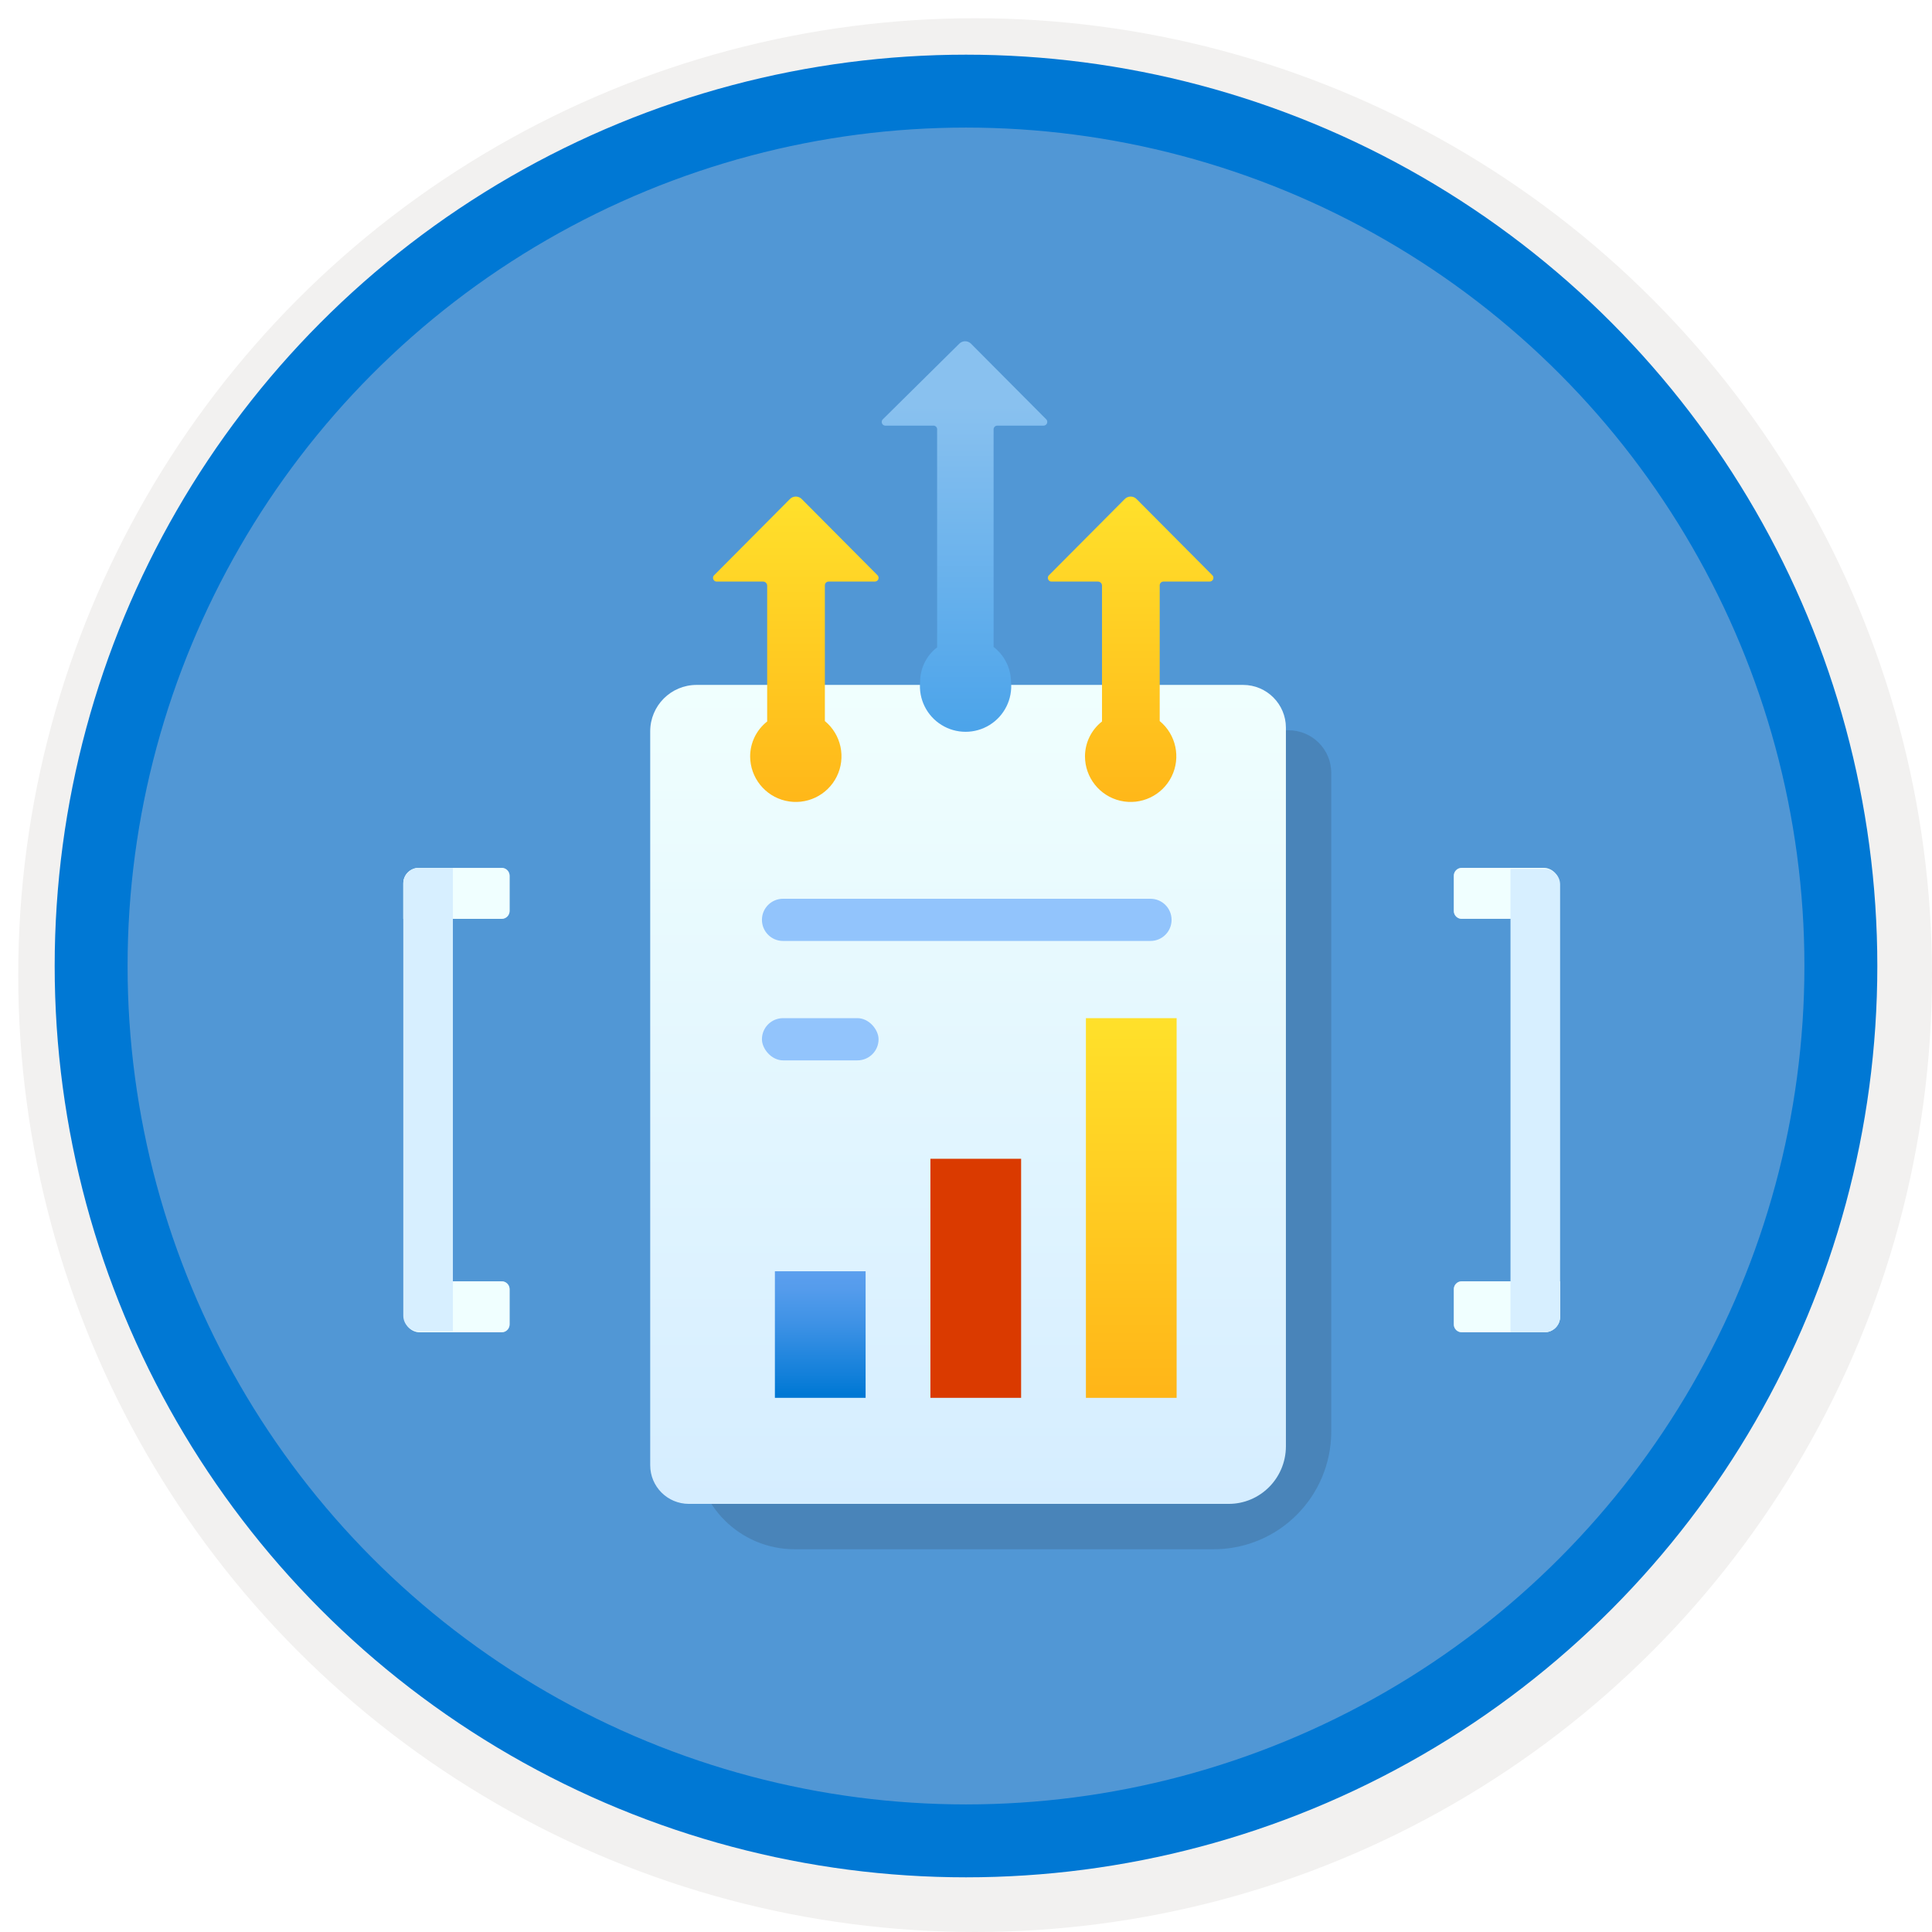 <svg width="106" height="106" viewBox="0 0 106 106" fill="none" xmlns="http://www.w3.org/2000/svg">
<g filter="url(#filter0_d)">
<circle cx="53" cy="53" r="49" fill="#5197D5"/>
<circle cx="53" cy="53" r="50.75" stroke="#F2F1F0" stroke-width="3.5"/>
</g>
<circle cx="53" cy="53" r="48" stroke="#0078D4" stroke-width="4"/>
<g filter="url(#filter1_d)">
<path d="M79.764 70.662L79.764 68.733C79.764 68.493 79.958 68.299 80.197 68.299L85.595 68.299L85.595 70.228C85.599 70.462 85.507 70.687 85.34 70.851C85.174 71.015 84.947 71.103 84.713 71.095L80.227 71.095C80.107 71.103 79.989 71.061 79.901 70.979C79.813 70.897 79.763 70.782 79.764 70.662Z" fill="#F0FFFF"/>
<path opacity="0.5" d="M79.764 70.662L79.764 68.733C79.764 68.493 79.958 68.299 80.197 68.299L85.595 68.299L85.595 70.228C85.599 70.462 85.507 70.687 85.34 70.851C85.174 71.015 84.947 71.103 84.713 71.095L80.227 71.095C80.107 71.103 79.989 71.061 79.901 70.979C79.813 70.897 79.763 70.782 79.764 70.662Z" fill="#F0FFFF"/>
<path d="M79.764 47.978L79.764 46.05C79.764 45.81 79.958 45.616 80.197 45.616L84.683 45.616C85.154 45.616 85.535 45.998 85.535 46.468L85.535 48.412L80.227 48.412C80.107 48.42 79.989 48.378 79.901 48.296C79.813 48.214 79.763 48.099 79.764 47.978Z" fill="#F0FFFF"/>
<path opacity="0.5" d="M79.764 47.978L79.764 46.05C79.764 45.81 79.958 45.616 80.197 45.616L84.683 45.616C85.154 45.616 85.535 45.998 85.535 46.468L85.535 48.412L80.227 48.412C80.107 48.42 79.989 48.378 79.901 48.296C79.813 48.214 79.763 48.099 79.764 47.978Z" fill="#F0FFFF"/>
<path d="M84.743 71.095L82.874 71.095L82.874 45.675L84.743 45.675C85.214 45.675 85.596 46.057 85.596 46.528L85.596 70.242C85.596 70.713 85.214 71.095 84.743 71.095Z" fill="#D7EFFF"/>
</g>
<g filter="url(#filter2_d)">
<path d="M27.959 46.05L27.959 47.979C27.959 48.219 27.765 48.413 27.526 48.413L22.128 48.413L22.128 46.484C22.123 46.25 22.215 46.025 22.382 45.861C22.549 45.697 22.776 45.608 23.01 45.617L27.496 45.617C27.616 45.608 27.734 45.65 27.822 45.733C27.91 45.815 27.959 45.93 27.959 46.05Z" fill="#F0FFFF"/>
<path opacity="0.5" d="M27.959 46.05L27.959 47.979C27.959 48.219 27.765 48.413 27.526 48.413L22.128 48.413L22.128 46.484C22.123 46.25 22.215 46.025 22.382 45.861C22.549 45.697 22.776 45.608 23.01 45.617L27.496 45.617C27.616 45.608 27.734 45.65 27.822 45.733C27.91 45.815 27.959 45.93 27.959 46.05Z" fill="#F0FFFF"/>
<path d="M27.959 68.734L27.959 70.662C27.959 70.902 27.765 71.096 27.526 71.096L23.04 71.096C22.569 71.096 22.188 70.714 22.188 70.244L22.188 68.3L27.496 68.3C27.616 68.292 27.734 68.334 27.822 68.416C27.91 68.498 27.959 68.613 27.959 68.734Z" fill="#F0FFFF"/>
<path opacity="0.5" d="M27.959 68.734L27.959 70.662C27.959 70.902 27.765 71.096 27.526 71.096L23.04 71.096C22.569 71.096 22.188 70.714 22.188 70.244L22.188 68.3L27.496 68.3C27.616 68.292 27.734 68.334 27.822 68.416C27.91 68.498 27.959 68.613 27.959 68.734Z" fill="#F0FFFF"/>
<path d="M22.979 45.617L24.848 45.617L24.848 71.037L22.979 71.037C22.509 71.037 22.127 70.655 22.127 70.184L22.127 46.469C22.127 45.999 22.509 45.617 22.979 45.617Z" fill="#D7EFFF"/>
</g>
<g filter="url(#filter3_d)">
<path opacity="0.15" d="M66.592 83H43.595C40.596 83 38.164 80.567 38.164 77.569V40.612C38.164 39.212 39.295 38.066 40.709 38.066H70.693C71.995 38.066 73.041 39.113 73.041 40.414V76.55C73.027 80.129 70.142 83 66.592 83Z" fill="#1F1D20"/>
<path d="M67.412 80.511H37.796C36.622 80.511 35.674 79.564 35.674 78.39V38.123C35.674 36.723 36.806 35.578 38.22 35.578H68.204C69.505 35.578 70.552 36.638 70.552 37.925V77.371C70.538 79.111 69.138 80.511 67.412 80.511Z" fill="url(#paint0_linear)"/>
<path d="M41.804 48.468C41.804 47.829 42.322 47.311 42.961 47.311H63.121C63.761 47.311 64.279 47.829 64.279 48.468C64.279 49.108 63.761 49.626 63.121 49.626H42.961C42.322 49.626 41.804 49.108 41.804 48.468Z" fill="#92C4FC"/>
<rect x="41.804" y="53.862" width="6.399" height="2.315" rx="1.157" fill="#92C4FC"/>
<rect x="42.515" y="67.749" width="4.977" height="6.944" fill="url(#paint1_linear)"/>
<rect x="51.047" y="61.577" width="4.977" height="13.116" fill="url(#paint2_linear)"/>
<rect x="59.579" y="53.862" width="4.977" height="20.832" fill="url(#paint3_linear)"/>
</g>
<g filter="url(#filter4_d)">
<path d="M52.646 16.843L48.455 20.988C48.381 21.046 48.355 21.146 48.393 21.233C48.43 21.319 48.522 21.368 48.615 21.353L51.189 21.353C51.251 21.345 51.313 21.367 51.358 21.411C51.402 21.456 51.424 21.518 51.416 21.58L51.416 33.516C50.829 33.967 50.484 34.666 50.483 35.406C50.392 36.354 50.846 37.272 51.656 37.774C52.465 38.276 53.489 38.276 54.298 37.774C55.107 37.272 55.561 36.354 55.471 35.406C55.46 34.656 55.108 33.952 54.514 33.493L54.514 21.58C54.508 21.522 54.526 21.464 54.565 21.421C54.605 21.377 54.66 21.352 54.719 21.353L57.247 21.353C57.336 21.356 57.416 21.303 57.447 21.22C57.478 21.137 57.453 21.044 57.384 20.988L53.261 16.843C53.087 16.683 52.82 16.683 52.646 16.843Z" fill="url(#paint4_linear)"/>
<path d="M61.692 25.398L57.57 29.543C57.495 29.601 57.469 29.702 57.507 29.788C57.545 29.874 57.636 29.924 57.729 29.908L60.234 29.908C60.352 29.907 60.451 29.996 60.462 30.113L60.462 37.584C59.874 38.045 59.53 38.75 59.528 39.497C59.53 40.66 60.332 41.67 61.465 41.934C62.598 42.198 63.764 41.648 64.28 40.605C64.796 39.562 64.526 38.301 63.628 37.561L63.628 30.113C63.628 30 63.72 29.908 63.833 29.908L66.362 29.908C66.45 29.911 66.531 29.858 66.562 29.775C66.593 29.692 66.567 29.599 66.498 29.543L62.376 25.398C62.289 25.3 62.165 25.244 62.034 25.244C61.903 25.244 61.779 25.3 61.692 25.398Z" fill="url(#paint5_linear)"/>
<path d="M43.321 25.398L39.199 29.543C39.124 29.601 39.098 29.702 39.136 29.788C39.174 29.874 39.265 29.924 39.358 29.908L41.864 29.908C41.981 29.907 42.08 29.996 42.091 30.113L42.091 37.584C41.503 38.045 41.159 38.75 41.157 39.497C41.159 40.66 41.961 41.67 43.094 41.934C44.227 42.198 45.393 41.648 45.909 40.605C46.425 39.562 46.155 38.301 45.257 37.561L45.257 30.113C45.257 30 45.349 29.908 45.462 29.908L47.991 29.908C48.079 29.911 48.16 29.858 48.191 29.775C48.222 29.692 48.196 29.599 48.127 29.543L44.005 25.398C43.918 25.3 43.794 25.244 43.663 25.244C43.532 25.244 43.408 25.3 43.321 25.398Z" fill="url(#paint6_linear)"/>
</g>
<defs>
<filter id="filter0_d" x="0.5" y="0.5" width="105.5" height="105.5" filterUnits="userSpaceOnUse" color-interpolation-filters="sRGB">
<feFlood flood-opacity="0" result="BackgroundImageFix"/>
<feColorMatrix in="SourceAlpha" type="matrix" values="0 0 0 0 0 0 0 0 0 0 0 0 0 0 0 0 0 0 127 0"/>
<feOffset dx="0.5" dy="0.5"/>
<feColorMatrix type="matrix" values="0 0 0 0 0.824 0 0 0 0 0.831 0 0 0 0 0.835 0 0 0 1 0"/>
<feBlend mode="normal" in2="BackgroundImageFix" result="effect1_dropShadow"/>
<feBlend mode="normal" in="SourceGraphic" in2="effect1_dropShadow" result="shape"/>
</filter>
<filter id="filter1_d" x="75.764" y="43.616" width="13.832" height="33.48" filterUnits="userSpaceOnUse" color-interpolation-filters="sRGB">
<feFlood flood-opacity="0" result="BackgroundImageFix"/>
<feColorMatrix in="SourceAlpha" type="matrix" values="0 0 0 0 0 0 0 0 0 0 0 0 0 0 0 0 0 0 127 0"/>
<feOffset dy="2"/>
<feGaussianBlur stdDeviation="2"/>
<feColorMatrix type="matrix" values="0 0 0 0 0 0 0 0 0 0 0 0 0 0 0 0 0 0 0.15 0"/>
<feBlend mode="normal" in2="BackgroundImageFix" result="effect1_dropShadow"/>
<feBlend mode="normal" in="SourceGraphic" in2="effect1_dropShadow" result="shape"/>
</filter>
<filter id="filter2_d" x="18.127" y="43.616" width="13.832" height="33.48" filterUnits="userSpaceOnUse" color-interpolation-filters="sRGB">
<feFlood flood-opacity="0" result="BackgroundImageFix"/>
<feColorMatrix in="SourceAlpha" type="matrix" values="0 0 0 0 0 0 0 0 0 0 0 0 0 0 0 0 0 0 127 0"/>
<feOffset dy="2"/>
<feGaussianBlur stdDeviation="2"/>
<feColorMatrix type="matrix" values="0 0 0 0 0 0 0 0 0 0 0 0 0 0 0 0 0 0 0.15 0"/>
<feBlend mode="normal" in2="BackgroundImageFix" result="effect1_dropShadow"/>
<feBlend mode="normal" in="SourceGraphic" in2="effect1_dropShadow" result="shape"/>
</filter>
<filter id="filter3_d" x="31.674" y="33.578" width="45.367" height="55.422" filterUnits="userSpaceOnUse" color-interpolation-filters="sRGB">
<feFlood flood-opacity="0" result="BackgroundImageFix"/>
<feColorMatrix in="SourceAlpha" type="matrix" values="0 0 0 0 0 0 0 0 0 0 0 0 0 0 0 0 0 0 127 0"/>
<feOffset dy="2"/>
<feGaussianBlur stdDeviation="2"/>
<feColorMatrix type="matrix" values="0 0 0 0 0 0 0 0 0 0 0 0 0 0 0 0 0 0 0.15 0"/>
<feBlend mode="normal" in2="BackgroundImageFix" result="effect1_dropShadow"/>
<feBlend mode="normal" in="SourceGraphic" in2="effect1_dropShadow" result="shape"/>
</filter>
<filter id="filter4_d" x="35.119" y="14.723" width="35.456" height="33.276" filterUnits="userSpaceOnUse" color-interpolation-filters="sRGB">
<feFlood flood-opacity="0" result="BackgroundImageFix"/>
<feColorMatrix in="SourceAlpha" type="matrix" values="0 0 0 0 0 0 0 0 0 0 0 0 0 0 0 0 0 0 127 0"/>
<feOffset dy="2"/>
<feGaussianBlur stdDeviation="2"/>
<feColorMatrix type="matrix" values="0 0 0 0 0 0 0 0 0 0 0 0 0 0 0 0 0 0 0.15 0"/>
<feBlend mode="normal" in2="BackgroundImageFix" result="effect1_dropShadow"/>
<feBlend mode="normal" in="SourceGraphic" in2="effect1_dropShadow" result="shape"/>
</filter>
<linearGradient id="paint0_linear" x1="53.113" y1="35.578" x2="53.113" y2="80.511" gradientUnits="userSpaceOnUse">
<stop stop-color="#F0FFFE"/>
<stop offset="1" stop-color="#D5EDFF"/>
</linearGradient>
<linearGradient id="paint1_linear" x1="47.563" y1="74.525" x2="47.563" y2="67.381" gradientUnits="userSpaceOnUse">
<stop stop-color="#0078D4"/>
<stop offset="0.16" stop-color="#1380DA"/>
<stop offset="0.53" stop-color="#3C91E5"/>
<stop offset="0.82" stop-color="#559CEC"/>
<stop offset="1" stop-color="#5EA0EF"/>
</linearGradient>
<linearGradient id="paint2_linear" x1="51.047" y1="61.577" x2="51.047" y2="74.693" gradientUnits="userSpaceOnUse">
<stop stop-color="#DA3A00"/>
<stop offset="1" stop-color="#DA3A00"/>
</linearGradient>
<linearGradient id="paint3_linear" x1="59.63" y1="54.288" x2="59.63" y2="74.694" gradientUnits="userSpaceOnUse">
<stop stop-color="#FFE02A"/>
<stop offset="1" stop-color="#FFB518"/>
</linearGradient>
<linearGradient id="paint4_linear" x1="52.897" y1="37.874" x2="52.897" y2="16.058" gradientUnits="userSpaceOnUse">
<stop stop-color="#4CA4EA"/>
<stop offset="0.807" stop-color="#89C1EF"/>
</linearGradient>
<linearGradient id="paint5_linear" x1="62.441" y1="25.405" x2="62.441" y2="42.054" gradientUnits="userSpaceOnUse">
<stop stop-color="#FFE02B"/>
<stop offset="1" stop-color="#FFB719"/>
</linearGradient>
<linearGradient id="paint6_linear" x1="44.07" y1="25.405" x2="44.07" y2="42.054" gradientUnits="userSpaceOnUse">
<stop stop-color="#FFE02B"/>
<stop offset="1" stop-color="#FFB719"/>
</linearGradient>
</defs>
</svg>

